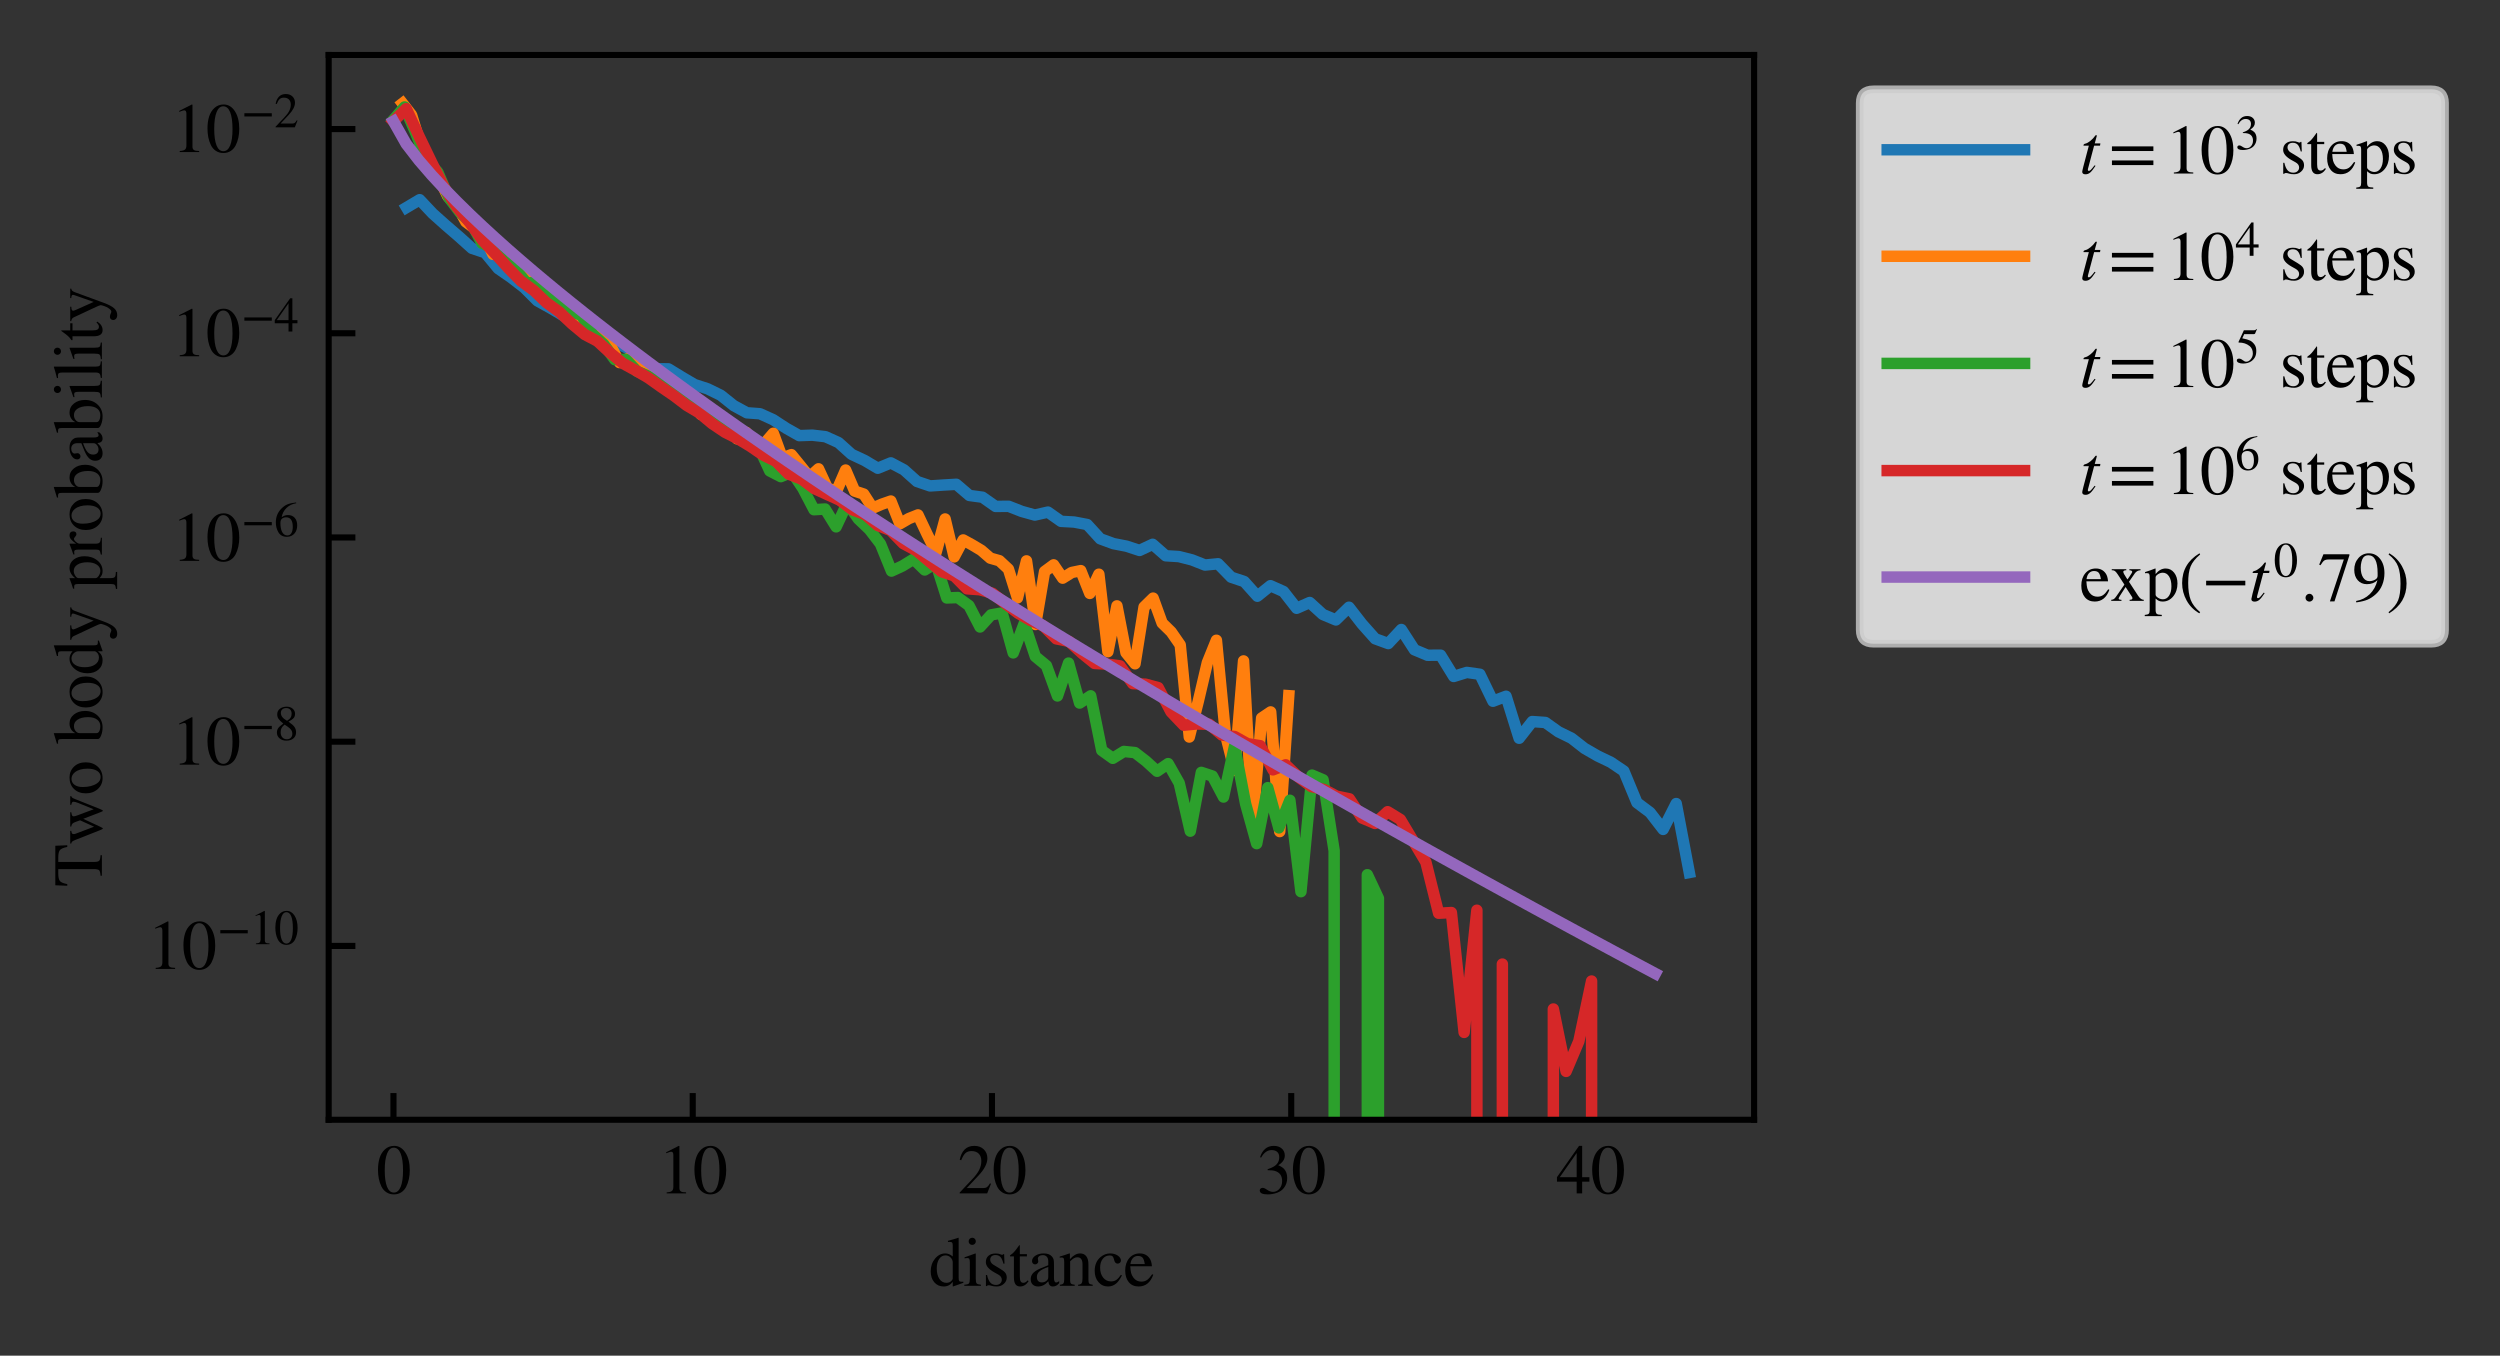 <?xml version="1.0" encoding="utf-8" standalone="no"?>
<!DOCTYPE svg PUBLIC "-//W3C//DTD SVG 1.1//EN"
  "http://www.w3.org/Graphics/SVG/1.1/DTD/svg11.dtd">
<svg xmlns:xlink="http://www.w3.org/1999/xlink" width="327.507pt" height="177.594pt" viewBox="0 0 327.507 177.594" xmlns="http://www.w3.org/2000/svg" version="1.1">
 <rect x="0" y="0" width="327.507" height="177.594" fill="#333333" stroke="none"/>
 <defs>
  <style type="text/css">*{stroke-linejoin: round; stroke-linecap: butt}</style>
 </defs>
 <g id="figure_1">
  <g id="patch_1">
   <path d="M 0 177.594 
L 327.507 177.594 
L 327.507 0 
L 0 0 
L 0 177.594 
z
" style="fill: none"/>
  </g>
  <g id="axes_1">
   <g id="patch_2">
    <path d="M 43.058 146.694 
L 229.791 146.694 
L 229.791 7.2 
L 43.058 7.2 
L 43.058 146.694 
z
" style="fill: none"/>
   </g>
   <g id="matplotlib.axis_1">
    <g id="xtick_1">
     <g id="line2d_1">
      <defs>
       <path id="m483caf2e99" d="M 0 0 
L 0 -3.5 
" style="stroke: #000000; stroke-width: 0.8"/>
      </defs>
      <g>
       <use xlink:href="#m483caf2e99" x="51.546" y="146.694" style="stroke: #000000; stroke-width: 0.8"/>
      </g>
     </g>
     <g id="text_1">
      <!-- 0 -->
      <g transform="translate(49.296 156.341) scale(0.09 -0.09)">
       <defs>
        <path id="STIXGeneral-Regular-30" d="M 3046 2112 
Q 3046 1683 2963 1302 
Q 2880 922 2717 602 
Q 2554 282 2266 96 
Q 1978 -90 1600 -90 
Q 1210 -90 915 108 
Q 621 307 461 640 
Q 301 973 227 1350 
Q 154 1728 154 2150 
Q 154 2746 301 3222 
Q 448 3699 790 4012 
Q 1133 4326 1626 4326 
Q 2253 4326 2649 3712 
Q 3046 3098 3046 2112 
z
M 2432 2080 
Q 2432 3091 2217 3625 
Q 2003 4160 1587 4160 
Q 1190 4160 979 3622 
Q 768 3085 768 2106 
Q 768 1120 979 598 
Q 1190 77 1600 77 
Q 2003 77 2217 598 
Q 2432 1120 2432 2080 
z
" transform="scale(0.016)"/>
       </defs>
       <use xlink:href="#STIXGeneral-Regular-30"/>
      </g>
     </g>
    </g>
    <g id="xtick_2">
     <g id="line2d_2">
      <g>
       <use xlink:href="#m483caf2e99" x="90.749" y="146.694" style="stroke: #000000; stroke-width: 0.8"/>
      </g>
     </g>
     <g id="text_2">
      <!-- 10 -->
      <g transform="translate(86.249 156.341) scale(0.09 -0.09)">
       <defs>
        <path id="STIXGeneral-Regular-31" d="M 2522 0 
L 755 0 
L 755 96 
Q 1107 115 1235 227 
Q 1363 339 1363 608 
L 1363 3482 
Q 1363 3795 1171 3795 
Q 1082 3795 883 3718 
L 710 3654 
L 710 3744 
L 1856 4326 
L 1914 4307 
L 1914 486 
Q 1914 275 2042 185 
Q 2170 96 2522 96 
L 2522 0 
z
" transform="scale(0.016)"/>
       </defs>
       <use xlink:href="#STIXGeneral-Regular-31"/>
       <use xlink:href="#STIXGeneral-Regular-30" x="50"/>
      </g>
     </g>
    </g>
    <g id="xtick_3">
     <g id="line2d_3">
      <g>
       <use xlink:href="#m483caf2e99" x="129.951" y="146.694" style="stroke: #000000; stroke-width: 0.8"/>
      </g>
     </g>
     <g id="text_3">
      <!-- 20 -->
      <g transform="translate(125.451 156.341) scale(0.09 -0.09)">
       <defs>
        <path id="STIXGeneral-Regular-32" d="M 3034 877 
L 2688 0 
L 186 0 
L 186 77 
L 1325 1286 
Q 1773 1754 1965 2144 
Q 2157 2534 2157 2950 
Q 2157 3379 1920 3616 
Q 1683 3853 1267 3853 
Q 922 3853 720 3673 
Q 518 3494 326 3021 
L 192 3053 
Q 301 3648 630 3987 
Q 960 4326 1523 4326 
Q 2054 4326 2380 4006 
Q 2707 3686 2707 3200 
Q 2707 2477 1888 1613 
L 832 486 
L 2330 486 
Q 2541 486 2665 569 
Q 2790 653 2944 915 
L 3034 877 
z
" transform="scale(0.016)"/>
       </defs>
       <use xlink:href="#STIXGeneral-Regular-32"/>
       <use xlink:href="#STIXGeneral-Regular-30" x="50"/>
      </g>
     </g>
    </g>
    <g id="xtick_4">
     <g id="line2d_4">
      <g>
       <use xlink:href="#m483caf2e99" x="169.154" y="146.694" style="stroke: #000000; stroke-width: 0.8"/>
      </g>
     </g>
     <g id="text_4">
      <!-- 30 -->
      <g transform="translate(164.654 156.341) scale(0.09 -0.09)">
       <defs>
        <path id="STIXGeneral-Regular-33" d="M 390 3264 
L 288 3290 
Q 435 3770 748 4048 
Q 1062 4326 1542 4326 
Q 1990 4326 2265 4083 
Q 2541 3840 2541 3450 
Q 2541 2925 1946 2566 
Q 2298 2413 2477 2227 
Q 2758 1914 2758 1402 
Q 2758 890 2464 506 
Q 2246 211 1840 60 
Q 1434 -90 979 -90 
Q 262 -90 262 275 
Q 262 378 339 442 
Q 416 506 525 506 
Q 685 506 915 339 
Q 1197 141 1466 141 
Q 1818 141 2058 425 
Q 2298 710 2298 1120 
Q 2298 1856 1632 2048 
Q 1434 2112 979 2112 
L 979 2202 
Q 1338 2323 1517 2432 
Q 2035 2726 2035 3290 
Q 2035 3610 1852 3776 
Q 1670 3942 1344 3942 
Q 768 3942 390 3264 
z
" transform="scale(0.016)"/>
       </defs>
       <use xlink:href="#STIXGeneral-Regular-33"/>
       <use xlink:href="#STIXGeneral-Regular-30" x="50"/>
      </g>
     </g>
    </g>
    <g id="xtick_5">
     <g id="line2d_5">
      <g>
       <use xlink:href="#m483caf2e99" x="208.356" y="146.694" style="stroke: #000000; stroke-width: 0.8"/>
      </g>
     </g>
     <g id="text_5">
      <!-- 40 -->
      <g transform="translate(203.856 156.341) scale(0.09 -0.09)">
       <defs>
        <path id="STIXGeneral-Regular-34" d="M 3027 1069 
L 2368 1069 
L 2368 0 
L 1869 0 
L 1869 1069 
L 77 1069 
L 77 1478 
L 2086 4326 
L 2368 4326 
L 2368 1478 
L 3027 1478 
L 3027 1069 
z
M 1869 1478 
L 1869 3674 
L 333 1478 
L 1869 1478 
z
" transform="scale(0.016)"/>
       </defs>
       <use xlink:href="#STIXGeneral-Regular-34"/>
       <use xlink:href="#STIXGeneral-Regular-30" x="50"/>
      </g>
     </g>
    </g>
    <g id="text_6">
     <!-- distance -->
     <g transform="translate(121.677 168.441) scale(0.09 -0.09)">
      <defs>
       <path id="STIXGeneral-Regular-64" d="M 3142 269 
L 2202 -64 
L 2176 -45 
L 2176 365 
Q 1869 -64 1357 -64 
Q 826 -64 499 317 
Q 173 698 173 1312 
Q 173 1990 563 2467 
Q 954 2944 1504 2944 
Q 1850 2944 2176 2669 
L 2176 3667 
Q 2176 3866 2118 3930 
Q 2061 3994 1882 3994 
Q 1792 3994 1741 3987 
L 1741 4090 
Q 2323 4243 2682 4371 
L 2714 4358 
L 2714 730 
Q 2714 506 2768 435 
Q 2822 365 2995 365 
Q 3034 365 3142 371 
L 3142 269 
z
M 2176 653 
L 2176 2125 
Q 2176 2381 1981 2573 
Q 1786 2765 1523 2765 
Q 1158 2765 940 2438 
Q 723 2112 723 1568 
Q 723 979 963 624 
Q 1203 269 1606 269 
Q 1907 269 2080 474 
Q 2176 582 2176 653 
z
" transform="scale(0.016)"/>
       <path id="STIXGeneral-Regular-69" d="M 1152 4045 
Q 1152 3904 1056 3811 
Q 960 3718 819 3718 
Q 685 3718 592 3811 
Q 499 3904 499 4045 
Q 499 4179 595 4275 
Q 691 4371 826 4371 
Q 966 4371 1059 4275 
Q 1152 4179 1152 4045 
z
M 1619 0 
L 102 0 
L 102 96 
Q 435 115 521 211 
Q 608 307 608 666 
L 608 2118 
Q 608 2342 563 2432 
Q 518 2522 397 2522 
Q 243 2522 128 2490 
L 128 2592 
L 1120 2944 
L 1146 2918 
L 1146 672 
Q 1146 314 1226 218 
Q 1306 122 1619 96 
L 1619 0 
z
" transform="scale(0.016)"/>
       <path id="STIXGeneral-Regular-73" d="M 998 1926 
L 1664 1523 
Q 1984 1331 2105 1164 
Q 2227 998 2227 736 
Q 2227 416 1961 176 
Q 1696 -64 1331 -64 
Q 1030 -64 864 -6 
Q 691 51 570 51 
Q 461 51 416 -26 
L 333 -26 
L 333 979 
L 435 979 
Q 538 512 730 294 
Q 922 77 1248 77 
Q 1485 77 1632 211 
Q 1779 346 1779 550 
Q 1779 845 1440 1030 
L 1094 1222 
Q 326 1651 326 2150 
Q 326 2522 566 2730 
Q 806 2938 1210 2938 
Q 1491 2938 1638 2867 
Q 1754 2816 1818 2816 
Q 1862 2816 1920 2880 
L 1990 2880 
L 2022 2010 
L 1926 2010 
Q 1818 2445 1654 2621 
Q 1491 2797 1203 2797 
Q 986 2797 854 2688 
Q 723 2579 723 2362 
Q 723 2253 796 2128 
Q 870 2003 998 1926 
z
" transform="scale(0.016)"/>
       <path id="STIXGeneral-Regular-74" d="M 1702 493 
L 1786 422 
Q 1478 -64 1011 -64 
Q 448 -64 448 749 
L 448 2675 
L 109 2675 
Q 83 2694 83 2720 
Q 83 2771 192 2842 
Q 435 2982 813 3526 
Q 826 3546 874 3606 
Q 922 3667 941 3706 
Q 986 3706 986 3622 
L 986 2880 
L 1632 2880 
L 1632 2675 
L 986 2675 
L 986 845 
Q 986 538 1062 403 
Q 1139 269 1318 269 
Q 1510 269 1702 493 
z
" transform="scale(0.016)"/>
       <path id="STIXGeneral-Regular-61" d="M 2829 422 
L 2829 243 
Q 2586 -64 2253 -64 
Q 1888 -64 1843 403 
L 1837 403 
Q 1427 -64 909 -64 
Q 608 -64 422 112 
Q 237 288 237 602 
Q 237 1050 685 1350 
Q 992 1555 1837 1869 
L 1837 2214 
Q 1837 2502 1699 2646 
Q 1562 2790 1338 2790 
Q 1146 2790 1018 2697 
Q 890 2605 890 2477 
Q 890 2419 909 2348 
Q 928 2278 928 2208 
Q 928 2112 841 2029 
Q 755 1946 634 1946 
Q 525 1946 441 2029 
Q 358 2112 358 2240 
Q 358 2547 685 2752 
Q 986 2944 1421 2944 
Q 1939 2944 2176 2656 
Q 2291 2522 2323 2384 
Q 2355 2246 2355 1946 
L 2355 723 
Q 2355 301 2554 301 
Q 2682 301 2829 422 
z
M 1837 813 
L 1837 1715 
Q 1248 1510 1018 1293 
Q 800 1094 800 800 
Q 800 557 921 432 
Q 1043 307 1242 307 
Q 1453 307 1613 410 
Q 1747 506 1792 589 
Q 1837 672 1837 813 
z
" transform="scale(0.016)"/>
       <path id="STIXGeneral-Regular-6e" d="M 3104 0 
L 1773 0 
L 1779 96 
Q 2016 115 2096 233 
Q 2176 352 2176 672 
L 2176 1946 
Q 2176 2592 1709 2592 
Q 1549 2592 1408 2515 
Q 1267 2438 1050 2227 
L 1050 461 
Q 1050 269 1136 192 
Q 1222 115 1466 96 
L 1466 0 
L 115 0 
L 115 96 
Q 358 115 435 214 
Q 512 314 512 602 
L 512 2157 
Q 512 2394 467 2483 
Q 422 2573 288 2573 
Q 160 2573 102 2547 
L 102 2656 
Q 550 2784 979 2944 
L 1030 2925 
L 1030 2426 
L 1037 2426 
Q 1491 2944 1958 2944 
Q 2323 2944 2518 2688 
Q 2714 2432 2714 1958 
L 2714 544 
Q 2714 288 2790 205 
Q 2867 122 3104 96 
L 3104 0 
z
" transform="scale(0.016)"/>
       <path id="STIXGeneral-Regular-63" d="M 2547 998 
L 2637 941 
Q 2362 403 2112 205 
Q 1786 -64 1376 -64 
Q 845 -64 502 336 
Q 160 736 160 1357 
Q 160 2170 698 2618 
Q 1094 2944 1562 2944 
Q 1965 2944 2256 2749 
Q 2547 2554 2547 2285 
Q 2547 2176 2457 2096 
Q 2368 2016 2246 2016 
Q 2022 2016 1939 2310 
L 1901 2451 
Q 1850 2630 1773 2694 
Q 1696 2758 1523 2758 
Q 1133 2758 893 2451 
Q 653 2144 653 1645 
Q 653 1094 928 745 
Q 1203 397 1645 397 
Q 1920 397 2118 528 
Q 2317 659 2547 998 
z
" transform="scale(0.016)"/>
       <path id="STIXGeneral-Regular-65" d="M 2611 1050 
L 2714 1005 
Q 2330 -64 1376 -64 
Q 813 -64 486 329 
Q 160 723 160 1389 
Q 160 2074 525 2509 
Q 890 2944 1485 2944 
Q 2061 2944 2374 2502 
Q 2560 2246 2592 1773 
L 621 1773 
Q 646 1370 700 1158 
Q 755 947 915 730 
Q 1184 378 1626 378 
Q 1939 378 2153 531 
Q 2368 685 2611 1050 
z
M 634 1978 
L 1939 1978 
Q 1882 2381 1750 2547 
Q 1619 2714 1312 2714 
Q 1043 2714 864 2525 
Q 685 2336 634 1978 
z
" transform="scale(0.016)"/>
      </defs>
      <use xlink:href="#STIXGeneral-Regular-64"/>
      <use xlink:href="#STIXGeneral-Regular-69" x="50"/>
      <use xlink:href="#STIXGeneral-Regular-73" x="77.8"/>
      <use xlink:href="#STIXGeneral-Regular-74" x="116.7"/>
      <use xlink:href="#STIXGeneral-Regular-61" x="144.5"/>
      <use xlink:href="#STIXGeneral-Regular-6e" x="188.9"/>
      <use xlink:href="#STIXGeneral-Regular-63" x="238.9"/>
      <use xlink:href="#STIXGeneral-Regular-65" x="283.3"/>
     </g>
    </g>
   </g>
   <g id="matplotlib.axis_2">
    <g id="ytick_1">
     <g id="line2d_6">
      <defs>
       <path id="m9d90fe2203" d="M 0 0 
L 3.5 0 
" style="stroke: #000000; stroke-width: 0.8"/>
      </defs>
      <g>
       <use xlink:href="#m9d90fe2203" x="43.058" y="123.918" style="stroke: #000000; stroke-width: 0.8"/>
      </g>
     </g>
     <g id="text_7">
      <!-- $\mathdefault{10^{-10}}$ -->
      <g transform="translate(19.308 126.991) scale(0.09 -0.09)">
       <defs>
        <path id="STIXGeneral-Regular-2212" d="M 3974 1408 
L 410 1408 
L 410 1830 
L 3974 1830 
L 3974 1408 
z
" transform="scale(0.016)"/>
       </defs>
       <use xlink:href="#STIXGeneral-Regular-31" transform="translate(0 0.684)"/>
       <use xlink:href="#STIXGeneral-Regular-30" transform="translate(50 0.684)"/>
       <use xlink:href="#STIXGeneral-Regular-2212" transform="translate(101.575 36.684) scale(0.7)"/>
       <use xlink:href="#STIXGeneral-Regular-31" transform="translate(149.525 36.684) scale(0.7)"/>
       <use xlink:href="#STIXGeneral-Regular-30" transform="translate(184.525 36.684) scale(0.7)"/>
      </g>
     </g>
    </g>
    <g id="ytick_2">
     <g id="line2d_7">
      <g>
       <use xlink:href="#m9d90fe2203" x="43.058" y="97.165" style="stroke: #000000; stroke-width: 0.8"/>
      </g>
     </g>
     <g id="text_8">
      <!-- $\mathdefault{10^{-8}}$ -->
      <g transform="translate(22.458 100.238) scale(0.09 -0.09)">
       <defs>
        <path id="STIXGeneral-Regular-38" d="M 2848 992 
Q 2848 499 2505 204 
Q 2163 -90 1587 -90 
Q 1050 -90 704 204 
Q 358 499 358 954 
Q 358 1293 524 1533 
Q 691 1773 1190 2125 
Q 710 2522 553 2765 
Q 397 3008 397 3328 
Q 397 3782 745 4054 
Q 1094 4326 1638 4326 
Q 2106 4326 2410 4060 
Q 2714 3795 2714 3411 
Q 2714 3059 2531 2848 
Q 2349 2637 1856 2374 
Q 2432 1990 2640 1689 
Q 2848 1389 2848 992 
z
M 2272 3411 
Q 2272 3744 2086 3945 
Q 1901 4147 1574 4147 
Q 1248 4147 1059 3977 
Q 870 3808 870 3513 
Q 870 3219 1059 2979 
Q 1248 2739 1670 2490 
Q 1997 2682 2134 2896 
Q 2272 3110 2272 3411 
z
M 1734 1741 
L 1357 1997 
Q 1075 1766 960 1545 
Q 845 1325 845 1011 
Q 845 576 1065 333 
Q 1286 90 1658 90 
Q 1971 90 2166 285 
Q 2362 480 2362 794 
Q 2362 1082 2214 1299 
Q 2067 1517 1734 1741 
z
" transform="scale(0.016)"/>
       </defs>
       <use xlink:href="#STIXGeneral-Regular-31" transform="translate(0 0.684)"/>
       <use xlink:href="#STIXGeneral-Regular-30" transform="translate(50 0.684)"/>
       <use xlink:href="#STIXGeneral-Regular-2212" transform="translate(101.575 36.684) scale(0.7)"/>
       <use xlink:href="#STIXGeneral-Regular-38" transform="translate(149.525 36.684) scale(0.7)"/>
      </g>
     </g>
    </g>
    <g id="ytick_3">
     <g id="line2d_8">
      <g>
       <use xlink:href="#m9d90fe2203" x="43.058" y="70.412" style="stroke: #000000; stroke-width: 0.8"/>
      </g>
     </g>
     <g id="text_9">
      <!-- $\mathdefault{10^{-6}}$ -->
      <g transform="translate(22.458 73.485) scale(0.09 -0.09)">
       <defs>
        <path id="STIXGeneral-Regular-36" d="M 2854 4378 
L 2867 4275 
Q 2112 4154 1606 3664 
Q 1101 3174 973 2451 
Q 1344 2739 1786 2739 
Q 2349 2739 2672 2380 
Q 2995 2022 2995 1402 
Q 2995 774 2669 378 
Q 2291 -90 1651 -90 
Q 870 -90 518 557 
Q 218 1107 218 1786 
Q 218 2835 915 3552 
Q 1312 3962 1731 4131 
Q 2150 4301 2854 4378 
z
M 2419 1203 
Q 2419 2445 1555 2445 
Q 1235 2445 1024 2275 
Q 813 2106 813 1702 
Q 813 954 1046 522 
Q 1280 90 1722 90 
Q 2061 90 2240 394 
Q 2419 698 2419 1203 
z
" transform="scale(0.016)"/>
       </defs>
       <use xlink:href="#STIXGeneral-Regular-31" transform="translate(0 0.116)"/>
       <use xlink:href="#STIXGeneral-Regular-30" transform="translate(50 0.116)"/>
       <use xlink:href="#STIXGeneral-Regular-2212" transform="translate(101.575 36.116) scale(0.7)"/>
       <use xlink:href="#STIXGeneral-Regular-36" transform="translate(149.525 36.116) scale(0.7)"/>
      </g>
     </g>
    </g>
    <g id="ytick_4">
     <g id="line2d_9">
      <g>
       <use xlink:href="#m9d90fe2203" x="43.058" y="43.659" style="stroke: #000000; stroke-width: 0.8"/>
      </g>
     </g>
     <g id="text_10">
      <!-- $\mathdefault{10^{-4}}$ -->
      <g transform="translate(22.458 46.732) scale(0.09 -0.09)">
       <use xlink:href="#STIXGeneral-Regular-31" transform="translate(0 0.684)"/>
       <use xlink:href="#STIXGeneral-Regular-30" transform="translate(50 0.684)"/>
       <use xlink:href="#STIXGeneral-Regular-2212" transform="translate(101.575 36.684) scale(0.7)"/>
       <use xlink:href="#STIXGeneral-Regular-34" transform="translate(149.525 36.684) scale(0.7)"/>
      </g>
     </g>
    </g>
    <g id="ytick_5">
     <g id="line2d_10">
      <g>
       <use xlink:href="#m9d90fe2203" x="43.058" y="16.906" style="stroke: #000000; stroke-width: 0.8"/>
      </g>
     </g>
     <g id="text_11">
      <!-- $\mathdefault{10^{-2}}$ -->
      <g transform="translate(22.458 19.979) scale(0.09 -0.09)">
       <use xlink:href="#STIXGeneral-Regular-31" transform="translate(0 0.684)"/>
       <use xlink:href="#STIXGeneral-Regular-30" transform="translate(50 0.684)"/>
       <use xlink:href="#STIXGeneral-Regular-2212" transform="translate(101.575 36.684) scale(0.7)"/>
       <use xlink:href="#STIXGeneral-Regular-32" transform="translate(149.525 36.684) scale(0.7)"/>
      </g>
     </g>
    </g>
    <g id="text_12">
     <!-- Two body probability -->
     <g transform="translate(13.347 116.196) rotate(-90) scale(0.09 -0.09)">
      <defs>
       <path id="STIXGeneral-Regular-54" d="M 3795 3149 
L 3642 3149 
Q 3539 3674 3353 3821 
Q 3168 3968 2656 3968 
L 2278 3968 
L 2278 710 
Q 2278 346 2387 243 
Q 2496 141 2893 122 
L 2893 0 
L 1024 0 
L 1024 122 
Q 1427 147 1526 256 
Q 1626 365 1626 787 
L 1626 3968 
L 1242 3968 
Q 723 3968 540 3817 
Q 358 3667 262 3149 
L 109 3149 
L 154 4237 
L 3750 4237 
L 3795 3149 
z
" transform="scale(0.016)"/>
       <path id="STIXGeneral-Regular-77" d="M 4442 2880 
L 4442 2784 
Q 4346 2752 4301 2691 
Q 4256 2630 4179 2438 
L 3296 224 
Q 3168 -90 3117 -90 
Q 3085 -90 3062 -48 
Q 3040 -6 2963 186 
L 2381 1696 
L 1664 160 
Q 1549 -90 1504 -90 
Q 1446 -90 1338 192 
L 474 2381 
Q 378 2630 314 2700 
Q 250 2771 134 2784 
L 134 2880 
L 1286 2880 
L 1286 2784 
Q 1120 2765 1056 2720 
Q 992 2675 992 2573 
Q 992 2477 1030 2381 
L 1664 710 
L 2246 1984 
L 2118 2342 
Q 2029 2598 1942 2681 
Q 1856 2765 1677 2784 
L 1677 2880 
L 2976 2880 
L 2976 2784 
Q 2752 2752 2678 2707 
Q 2605 2662 2605 2560 
Q 2605 2458 2714 2176 
L 3251 742 
L 3827 2163 
Q 3936 2432 3936 2592 
Q 3936 2669 3875 2710 
Q 3814 2752 3654 2784 
L 3654 2880 
L 4442 2880 
z
" transform="scale(0.016)"/>
       <path id="STIXGeneral-Regular-6f" d="M 3008 1478 
Q 3008 806 2608 371 
Q 2208 -64 1568 -64 
Q 979 -64 582 368 
Q 186 800 186 1459 
Q 186 2125 582 2534 
Q 979 2944 1626 2944 
Q 2221 2944 2614 2537 
Q 3008 2131 3008 1478 
z
M 2432 1306 
Q 2432 2035 2112 2445 
Q 1856 2765 1504 2765 
Q 1171 2765 966 2493 
Q 762 2221 762 1747 
Q 762 928 1101 435 
Q 1318 115 1677 115 
Q 2029 115 2230 432 
Q 2432 749 2432 1306 
z
" transform="scale(0.016)"/>
       <path id="STIXGeneral-Regular-20" transform="scale(0.016)"/>
       <path id="STIXGeneral-Regular-62" d="M 979 4358 
L 979 2406 
Q 1082 2650 1315 2797 
Q 1549 2944 1843 2944 
Q 2349 2944 2672 2541 
Q 2995 2138 2995 1536 
Q 2995 832 2566 384 
Q 2138 -64 1498 -64 
Q 1107 -64 774 67 
Q 442 198 442 358 
L 442 3622 
Q 442 3859 384 3926 
Q 326 3994 128 3994 
Q 83 3994 19 3981 
L 19 4090 
L 211 4147 
Q 864 4346 947 4371 
L 979 4358 
z
M 979 2035 
L 979 474 
Q 979 326 1161 233 
Q 1344 141 1600 141 
Q 1978 141 2195 416 
Q 2432 710 2432 1261 
Q 2432 1888 2182 2240 
Q 1971 2541 1613 2541 
Q 1357 2541 1168 2390 
Q 979 2240 979 2035 
z
" transform="scale(0.016)"/>
       <path id="STIXGeneral-Regular-79" d="M 3040 2880 
L 3040 2784 
Q 2925 2771 2854 2700 
Q 2784 2630 2720 2458 
L 1760 -160 
Q 1510 -838 1257 -1116 
Q 1005 -1395 640 -1395 
Q 435 -1395 313 -1289 
Q 192 -1184 192 -1024 
Q 192 -902 272 -816 
Q 352 -730 467 -730 
Q 653 -730 800 -813 
Q 883 -858 966 -858 
Q 1101 -858 1286 -576 
Q 1376 -448 1459 -211 
Q 1542 26 1542 115 
Q 1542 198 1274 762 
L 429 2566 
Q 346 2752 90 2790 
L 90 2880 
L 1402 2880 
L 1402 2784 
Q 1197 2778 1117 2739 
Q 1037 2701 1037 2611 
Q 1037 2541 1120 2349 
L 1837 749 
L 2458 2515 
Q 2483 2573 2483 2630 
Q 2483 2784 2189 2784 
L 2189 2880 
L 3040 2880 
z
" transform="scale(0.016)"/>
       <path id="STIXGeneral-Regular-70" d="M 1018 2931 
L 1018 2438 
Q 1421 2944 1939 2944 
Q 2406 2944 2707 2560 
Q 3008 2176 3008 1581 
Q 3008 883 2621 409 
Q 2234 -64 1664 -64 
Q 1466 -64 1328 -6 
Q 1190 51 1018 211 
L 1018 -794 
Q 1018 -1094 1120 -1180 
Q 1222 -1267 1581 -1274 
L 1581 -1389 
L 32 -1389 
L 32 -1280 
Q 314 -1254 397 -1171 
Q 480 -1088 480 -838 
L 480 2157 
Q 480 2381 429 2451 
Q 378 2522 218 2522 
Q 115 2522 58 2515 
L 58 2618 
Q 506 2752 979 2944 
L 1018 2931 
z
M 1018 2138 
L 1018 563 
Q 1018 422 1238 281 
Q 1459 141 1683 141 
Q 2029 141 2243 467 
Q 2458 794 2458 1325 
Q 2458 1888 2243 2224 
Q 2029 2560 1670 2560 
Q 1446 2560 1232 2419 
Q 1018 2278 1018 2138 
z
" transform="scale(0.016)"/>
       <path id="STIXGeneral-Regular-72" d="M 1024 2931 
L 1024 2342 
Q 1267 2688 1430 2816 
Q 1594 2944 1792 2944 
Q 1958 2944 2051 2854 
Q 2144 2765 2144 2605 
Q 2144 2470 2077 2393 
Q 2010 2317 1894 2317 
Q 1773 2317 1638 2445 
Q 1536 2541 1472 2541 
Q 1338 2541 1181 2355 
Q 1024 2170 1024 2016 
L 1024 576 
Q 1024 301 1133 205 
Q 1242 109 1568 96 
L 1568 0 
L 32 0 
L 32 96 
Q 339 154 412 224 
Q 486 294 486 538 
L 486 2138 
Q 486 2349 438 2435 
Q 390 2522 269 2522 
Q 166 2522 45 2496 
L 45 2598 
Q 448 2726 992 2944 
L 1024 2931 
z
" transform="scale(0.016)"/>
       <path id="STIXGeneral-Regular-6c" d="M 1645 0 
L 134 0 
L 134 96 
Q 435 122 531 221 
Q 627 320 627 589 
L 627 3590 
Q 627 3821 569 3910 
Q 512 4000 358 4000 
Q 224 4000 122 3987 
L 122 4090 
Q 730 4237 1133 4371 
L 1165 4346 
L 1165 557 
Q 1165 288 1254 201 
Q 1344 115 1645 96 
L 1645 0 
z
" transform="scale(0.016)"/>
      </defs>
      <use xlink:href="#STIXGeneral-Regular-54"/>
      <use xlink:href="#STIXGeneral-Regular-77" x="61.1"/>
      <use xlink:href="#STIXGeneral-Regular-6f" x="133.3"/>
      <use xlink:href="#STIXGeneral-Regular-20" x="183.3"/>
      <use xlink:href="#STIXGeneral-Regular-62" x="208.3"/>
      <use xlink:href="#STIXGeneral-Regular-6f" x="258.3"/>
      <use xlink:href="#STIXGeneral-Regular-64" x="308.3"/>
      <use xlink:href="#STIXGeneral-Regular-79" x="358.3"/>
      <use xlink:href="#STIXGeneral-Regular-20" x="408.3"/>
      <use xlink:href="#STIXGeneral-Regular-70" x="433.3"/>
      <use xlink:href="#STIXGeneral-Regular-72" x="483.3"/>
      <use xlink:href="#STIXGeneral-Regular-6f" x="516.6"/>
      <use xlink:href="#STIXGeneral-Regular-62" x="566.6"/>
      <use xlink:href="#STIXGeneral-Regular-61" x="616.6"/>
      <use xlink:href="#STIXGeneral-Regular-62" x="661"/>
      <use xlink:href="#STIXGeneral-Regular-69" x="711"/>
      <use xlink:href="#STIXGeneral-Regular-6c" x="738.8"/>
      <use xlink:href="#STIXGeneral-Regular-69" x="766.6"/>
      <use xlink:href="#STIXGeneral-Regular-74" x="794.4"/>
      <use xlink:href="#STIXGeneral-Regular-79" x="822.2"/>
     </g>
    </g>
   </g>
   <g id="line2d_11">
    <path d="M 53.261 27.182 
L 54.976 26.161 
L 56.69 27.982 
L 58.405 29.514 
L 60.12 30.993 
L 61.835 32.534 
L 63.549 33.103 
L 65.264 35.185 
L 66.979 36.374 
L 68.693 37.699 
L 70.408 39.415 
L 72.123 40.365 
L 73.838 41.375 
L 75.552 42.011 
L 77.267 43.303 
L 78.982 44.501 
L 80.696 44.87 
L 82.411 45.745 
L 84.126 47.418 
L 85.841 48.315 
L 87.555 48.318 
L 89.27 49.366 
L 90.985 50.377 
L 92.699 50.935 
L 94.414 51.776 
L 96.129 53.142 
L 97.844 54.076 
L 99.558 54.201 
L 101.273 54.977 
L 102.988 56.096 
L 104.702 57.067 
L 106.417 57.008 
L 108.132 57.206 
L 109.847 57.978 
L 111.561 59.52 
L 113.276 60.324 
L 114.991 61.341 
L 116.705 60.638 
L 118.42 61.546 
L 120.135 63.077 
L 121.85 63.657 
L 123.564 63.544 
L 125.279 63.442 
L 126.994 64.907 
L 128.708 65.138 
L 130.423 66.343 
L 132.138 66.326 
L 133.853 66.998 
L 135.567 67.474 
L 137.282 67.086 
L 138.997 68.296 
L 140.711 68.389 
L 142.426 68.714 
L 144.141 70.587 
L 145.856 71.216 
L 147.57 71.55 
L 149.285 72.109 
L 151 71.305 
L 152.714 72.807 
L 154.429 72.911 
L 156.144 73.347 
L 157.858 74.022 
L 159.573 73.857 
L 161.288 75.615 
L 163.003 76.19 
L 164.717 78.105 
L 166.432 76.727 
L 168.147 77.492 
L 169.861 79.686 
L 171.576 78.929 
L 173.291 80.495 
L 175.006 81.214 
L 176.72 79.549 
L 178.435 81.754 
L 180.15 83.68 
L 181.864 84.307 
L 183.579 82.466 
L 185.294 85.121 
L 187.009 85.841 
L 188.723 85.829 
L 190.438 88.619 
L 192.153 88.088 
L 193.867 88.329 
L 195.582 91.864 
L 197.297 91.21 
L 199.012 96.714 
L 200.726 94.525 
L 202.441 94.645 
L 204.156 95.866 
L 205.87 96.707 
L 207.585 98.045 
L 209.3 99.033 
L 211.015 99.856 
L 212.729 101.013 
L 214.444 105.151 
L 216.159 106.436 
L 217.873 108.654 
L 219.588 105.269 
L 221.303 114.303 
" clip-path="url(#p3d506b9210)" style="fill: none; stroke: #1f77b4; stroke-width: 1.5; stroke-linecap: square"/>
   </g>
   <g id="line2d_12">
    <path d="M 52.731 13.541 
L 53.916 15.067 
L 55.1 18.927 
L 56.285 21.926 
L 57.47 23.311 
L 58.654 25.714 
L 59.839 26.874 
L 61.024 29.06 
L 62.209 29.964 
L 63.393 30.884 
L 64.578 33.315 
L 65.763 33.372 
L 66.947 34.65 
L 68.132 35.791 
L 69.317 36.824 
L 70.501 38.129 
L 71.686 38.869 
L 72.871 39.954 
L 74.056 40.711 
L 75.24 41.407 
L 76.425 42.178 
L 77.61 43.715 
L 78.794 44.397 
L 79.979 45.27 
L 81.164 47.499 
L 82.348 46.941 
L 83.533 47.746 
L 84.718 48.781 
L 85.902 49.709 
L 87.087 49.692 
L 88.272 50.331 
L 89.457 51.416 
L 90.641 52.574 
L 91.826 54.294 
L 93.011 54.082 
L 94.195 55.859 
L 95.38 55.418 
L 96.565 57.49 
L 97.749 56.641 
L 98.934 58.099 
L 100.119 58.134 
L 101.304 56.761 
L 102.488 59.992 
L 103.673 59.561 
L 104.858 61.012 
L 106.042 62.486 
L 107.227 61.417 
L 108.412 63.973 
L 109.596 64.317 
L 110.781 61.579 
L 111.966 64.336 
L 113.15 64.725 
L 114.335 66.567 
L 115.52 66.051 
L 116.705 65.638 
L 117.889 68.614 
L 119.074 67.929 
L 120.259 67.455 
L 121.443 69.959 
L 122.628 72.366 
L 123.813 67.988 
L 124.997 72.953 
L 126.182 70.734 
L 127.367 71.386 
L 128.552 72.094 
L 129.736 73.119 
L 130.921 73.453 
L 132.106 74.556 
L 133.29 78.327 
L 134.475 73.477 
L 135.66 81.812 
L 136.844 74.87 
L 138.029 73.998 
L 139.214 75.74 
L 140.399 74.997 
L 141.583 74.753 
L 142.768 77.739 
L 143.953 75.223 
L 145.137 85.372 
L 146.322 79.372 
L 147.507 85.498 
L 148.691 86.956 
L 149.876 79.515 
L 151.061 78.355 
L 152.245 81.621 
L 153.43 82.782 
L 154.615 84.492 
L 155.8 96.553 
L 156.984 91.849 
L 158.169 86.802 
L 159.354 83.877 
L 160.538 96.201 
L 161.723 100.925 
L 162.908 86.583 
L 164.092 107.927 
L 165.277 94.063 
L 166.462 93.265 
L 167.647 108.938 
L 168.831 91.136 
" clip-path="url(#p3d506b9210)" style="fill: none; stroke: #ff7f0e; stroke-width: 1.5; stroke-linecap: square"/>
   </g>
   <g id="line2d_13">
    <path d="M 51.546 15.684 
L 52.996 14.012 
L 54.446 17.388 
L 55.896 20.965 
L 57.345 22.537 
L 58.795 25.9 
L 60.245 27.807 
L 61.695 29.171 
L 63.145 31.865 
L 64.594 32.536 
L 66.044 34.2 
L 67.494 35.208 
L 68.944 37.025 
L 70.393 37.066 
L 71.843 38.101 
L 73.293 40.146 
L 74.743 40.798 
L 76.193 41.321 
L 77.642 43.784 
L 79.092 45.105 
L 80.542 47.117 
L 81.992 47.074 
L 83.441 48.634 
L 84.891 49.263 
L 86.341 50.04 
L 87.791 50.531 
L 89.241 51.116 
L 90.69 53.106 
L 92.14 53.219 
L 93.59 55.25 
L 95.04 55.802 
L 96.489 56.585 
L 97.939 57.018 
L 99.389 58.549 
L 100.839 61.694 
L 102.289 62.441 
L 103.738 61.838 
L 105.188 64.002 
L 106.638 66.775 
L 108.088 66.682 
L 109.537 69.018 
L 110.987 65.925 
L 112.437 67.976 
L 113.887 69.359 
L 115.337 71.245 
L 116.786 74.813 
L 118.236 74.139 
L 119.686 73.246 
L 121.136 74.666 
L 122.585 73.763 
L 124.035 78.334 
L 125.485 78.279 
L 126.935 79.333 
L 128.385 82.136 
L 129.834 80.549 
L 131.284 80.296 
L 132.734 85.53 
L 134.184 81.655 
L 135.633 86.002 
L 137.083 87.198 
L 138.533 91.17 
L 139.983 86.866 
L 141.433 92.102 
L 142.882 91.155 
L 144.332 98.303 
L 145.782 99.342 
L 147.232 98.443 
L 148.681 98.591 
L 150.131 99.713 
L 151.581 101.038 
L 153.031 100.037 
L 154.481 102.593 
L 155.93 108.884 
L 157.38 101.185 
L 158.83 101.665 
L 160.28 104.413 
L 161.729 97.735 
L 163.179 105.309 
L 164.629 110.516 
L 166.079 103.185 
L 167.529 108.455 
L 168.978 104.837 
L 170.428 116.811 
L 171.878 101.543 
L 173.328 102.158 
L 174.777 111.456 
L 174.785 178.594 
M 179.12 178.594 
L 179.127 114.593 
L 180.577 117.681 
L 180.583 178.594 
" clip-path="url(#p3d506b9210)" style="fill: none; stroke: #2ca02c; stroke-width: 1.5; stroke-linecap: square"/>
   </g>
   <g id="line2d_14">
    <path d="M 51.546 15.892 
L 53.216 14.234 
L 54.886 17.828 
L 56.555 21.292 
L 58.225 24.627 
L 59.895 27.194 
L 61.565 29.204 
L 63.234 31.524 
L 64.904 33.265 
L 66.574 35.117 
L 68.244 36.822 
L 69.913 38.043 
L 71.583 39.641 
L 73.253 40.848 
L 74.923 42.424 
L 76.592 43.813 
L 78.262 44.692 
L 79.932 46.231 
L 81.602 47.608 
L 83.271 48.525 
L 84.941 49.508 
L 86.611 50.693 
L 88.281 51.837 
L 89.95 53.105 
L 91.62 54.105 
L 93.29 55.497 
L 94.96 56.622 
L 96.629 57.468 
L 98.299 58.472 
L 99.969 59.618 
L 101.639 60.438 
L 103.308 62.112 
L 104.978 62.753 
L 106.648 63.997 
L 108.318 64.765 
L 109.987 65.517 
L 111.657 66.78 
L 113.327 67.4 
L 114.997 68.852 
L 116.666 69.488 
L 118.336 71.216 
L 120.006 72.105 
L 121.675 73.503 
L 123.345 74.894 
L 125.015 75.451 
L 126.685 77.135 
L 128.354 77.258 
L 130.024 77.723 
L 131.694 79.067 
L 133.364 80.33 
L 135.033 81.301 
L 136.703 82.001 
L 138.373 83.687 
L 140.043 84.029 
L 141.712 85.557 
L 143.382 86.911 
L 145.052 87.008 
L 146.722 87.23 
L 148.391 89.555 
L 150.061 89.628 
L 151.731 90.083 
L 153.401 93.259 
L 155.07 95.009 
L 156.74 94.843 
L 158.41 94.878 
L 160.08 96.298 
L 161.749 96.489 
L 163.419 97.422 
L 165.089 97.688 
L 166.759 100.854 
L 168.428 100.188 
L 170.098 101.79 
L 171.768 103.032 
L 173.438 103.429 
L 175.107 104.302 
L 176.777 104.646 
L 178.447 107.163 
L 180.116 107.871 
L 181.786 106.335 
L 183.456 107.358 
L 185.126 110.148 
L 186.795 112.948 
L 188.465 119.639 
L 190.135 119.545 
L 191.805 135.247 
L 193.474 119.245 
L 193.482 178.594 
M 196.807 178.594 
L 196.814 126.297 
L 196.821 178.594 
M 203.487 178.594 
L 203.493 132.182 
L 205.163 140.354 
L 206.832 136.409 
L 208.502 128.519 
L 208.508 178.594 
" clip-path="url(#p3d506b9210)" style="fill: none; stroke: #d62728; stroke-width: 1.5; stroke-linecap: square"/>
   </g>
   <g id="line2d_15">
    <path d="M 51.546 15.892 
L 53.216 18.852 
L 54.886 21.01 
L 56.555 22.942 
L 58.225 24.741 
L 59.895 26.447 
L 61.565 28.083 
L 63.234 29.661 
L 64.904 31.193 
L 66.574 32.686 
L 68.244 34.143 
L 69.913 35.571 
L 71.583 36.971 
L 73.253 38.347 
L 74.923 39.701 
L 76.592 41.034 
L 78.262 42.35 
L 79.932 43.648 
L 81.602 44.93 
L 83.271 46.197 
L 84.941 47.45 
L 86.611 48.69 
L 88.281 49.918 
L 89.95 51.134 
L 91.62 52.339 
L 93.29 53.534 
L 94.96 54.718 
L 96.629 55.893 
L 98.299 57.059 
L 99.969 58.217 
L 101.639 59.365 
L 103.308 60.506 
L 104.978 61.639 
L 106.648 62.765 
L 108.318 63.884 
L 109.987 64.996 
L 111.657 66.101 
L 113.327 67.199 
L 114.997 68.292 
L 116.666 69.378 
L 118.336 70.459 
L 120.006 71.533 
L 121.675 72.603 
L 123.345 73.667 
L 125.015 74.726 
L 126.685 75.78 
L 128.354 76.829 
L 130.024 77.873 
L 131.694 78.912 
L 133.364 79.947 
L 135.033 80.978 
L 136.703 82.004 
L 138.373 83.026 
L 140.043 84.044 
L 141.712 85.058 
L 143.382 86.068 
L 145.052 87.074 
L 146.722 88.076 
L 148.391 89.075 
L 150.061 90.07 
L 151.731 91.061 
L 153.401 92.049 
L 155.07 93.034 
L 156.74 94.015 
L 158.41 94.993 
L 160.08 95.968 
L 161.749 96.94 
L 163.419 97.908 
L 165.089 98.874 
L 166.759 99.836 
L 168.428 100.796 
L 170.098 101.753 
L 171.768 102.707 
L 173.438 103.658 
L 175.107 104.606 
L 176.777 105.552 
L 178.447 106.495 
L 180.116 107.436 
L 181.786 108.374 
L 183.456 109.309 
L 185.126 110.242 
L 186.795 111.172 
L 188.465 112.101 
L 190.135 113.026 
L 191.805 113.95 
L 193.474 114.871 
L 195.144 115.789 
L 196.814 116.706 
L 198.484 117.62 
L 200.153 118.533 
L 201.823 119.443 
L 203.493 120.35 
L 205.163 121.256 
L 206.832 122.16 
L 208.502 123.062 
L 210.172 123.961 
L 211.842 124.859 
L 213.511 125.755 
L 215.181 126.649 
L 216.851 127.54 
" clip-path="url(#p3d506b9210)" style="fill: none; stroke: #9467bd; stroke-width: 1.5; stroke-linecap: square"/>
   </g>
   <g id="patch_3">
    <path d="M 43.058 146.694 
L 43.058 7.2 
" style="fill: none; stroke: #000000; stroke-width: 0.8; stroke-linejoin: miter; stroke-linecap: square"/>
   </g>
   <g id="patch_4">
    <path d="M 229.791 146.694 
L 229.791 7.2 
" style="fill: none; stroke: #000000; stroke-width: 0.8; stroke-linejoin: miter; stroke-linecap: square"/>
   </g>
   <g id="patch_5">
    <path d="M 43.058 146.694 
L 229.791 146.694 
" style="fill: none; stroke: #000000; stroke-width: 0.8; stroke-linejoin: miter; stroke-linecap: square"/>
   </g>
   <g id="patch_6">
    <path d="M 43.058 7.2 
L 229.791 7.2 
" style="fill: none; stroke: #000000; stroke-width: 0.8; stroke-linejoin: miter; stroke-linecap: square"/>
   </g>
   <g id="legend_1">
    <g id="patch_7">
     <path d="M 245.427 84.33 
L 318.507 84.33 
Q 320.307 84.33 320.307 82.53 
L 320.307 13.5 
Q 320.307 11.7 318.507 11.7 
L 245.427 11.7 
Q 243.627 11.7 243.627 13.5 
L 243.627 82.53 
Q 243.627 84.33 245.427 84.33 
z
" style="fill: #ffffff; opacity: 0.8; stroke: #cccccc; stroke-linejoin: miter"/>
    </g>
    <g id="line2d_16">
     <path d="M 247.227 19.62 
L 256.227 19.62 
L 265.227 19.62 
" style="fill: none; stroke: #1f77b4; stroke-width: 1.5; stroke-linecap: square"/>
    </g>
    <g id="text_13">
     <!-- $t = 10^3$ steps -->
     <g transform="translate(272.427 22.77) scale(0.09 -0.09)">
      <defs>
       <path id="STIXGeneral-Italic-74" d="M 1894 2739 
L 1862 2534 
L 1325 2534 
L 768 435 
Q 755 384 755 346 
Q 755 243 851 243 
Q 928 243 1030 342 
Q 1133 442 1370 749 
L 1453 704 
Q 1158 256 969 93 
Q 781 -70 538 -70 
Q 243 -70 243 166 
Q 243 230 346 640 
L 845 2534 
L 365 2534 
L 358 2573 
Q 358 2688 570 2733 
Q 730 2771 992 2979 
Q 1254 3187 1421 3437 
Q 1459 3494 1510 3494 
Q 1568 3494 1568 3443 
Q 1568 3411 1562 3398 
L 1382 2739 
L 1894 2739 
z
" transform="scale(0.016)"/>
       <path id="STIXGeneral-Regular-3d" d="M 4077 2048 
L 307 2048 
L 307 2470 
L 4077 2470 
L 4077 2048 
z
M 4077 768 
L 307 768 
L 307 1190 
L 4077 1190 
L 4077 768 
z
" transform="scale(0.016)"/>
      </defs>
      <use xlink:href="#STIXGeneral-Italic-74" transform="translate(0 0.409)"/>
      <use xlink:href="#STIXGeneral-Regular-3d" transform="translate(42.24 0.409)"/>
      <use xlink:href="#STIXGeneral-Regular-31" transform="translate(125.18 0.409)"/>
      <use xlink:href="#STIXGeneral-Regular-30" transform="translate(175.18 0.409)"/>
      <use xlink:href="#STIXGeneral-Regular-33" transform="translate(226.723 35.684) scale(0.7)"/>
      <use xlink:href="#STIXGeneral-Regular-20" transform="translate(266.133 0.409)"/>
      <use xlink:href="#STIXGeneral-Regular-73" transform="translate(291.133 0.409)"/>
      <use xlink:href="#STIXGeneral-Regular-74" transform="translate(330.033 0.409)"/>
      <use xlink:href="#STIXGeneral-Regular-65" transform="translate(357.833 0.409)"/>
      <use xlink:href="#STIXGeneral-Regular-70" transform="translate(402.233 0.409)"/>
      <use xlink:href="#STIXGeneral-Regular-73" transform="translate(452.233 0.409)"/>
     </g>
    </g>
    <g id="line2d_17">
     <path d="M 247.227 33.57 
L 256.227 33.57 
L 265.227 33.57 
" style="fill: none; stroke: #ff7f0e; stroke-width: 1.5; stroke-linecap: square"/>
    </g>
    <g id="text_14">
     <!-- $t = 10^4$ steps -->
     <g transform="translate(272.427 36.72) scale(0.09 -0.09)">
      <use xlink:href="#STIXGeneral-Italic-74" transform="translate(0 0.409)"/>
      <use xlink:href="#STIXGeneral-Regular-3d" transform="translate(42.24 0.409)"/>
      <use xlink:href="#STIXGeneral-Regular-31" transform="translate(125.18 0.409)"/>
      <use xlink:href="#STIXGeneral-Regular-30" transform="translate(175.18 0.409)"/>
      <use xlink:href="#STIXGeneral-Regular-34" transform="translate(226.723 35.684) scale(0.7)"/>
      <use xlink:href="#STIXGeneral-Regular-20" transform="translate(266.133 0.409)"/>
      <use xlink:href="#STIXGeneral-Regular-73" transform="translate(291.133 0.409)"/>
      <use xlink:href="#STIXGeneral-Regular-74" transform="translate(330.033 0.409)"/>
      <use xlink:href="#STIXGeneral-Regular-65" transform="translate(357.833 0.409)"/>
      <use xlink:href="#STIXGeneral-Regular-70" transform="translate(402.233 0.409)"/>
      <use xlink:href="#STIXGeneral-Regular-73" transform="translate(452.233 0.409)"/>
     </g>
    </g>
    <g id="line2d_18">
     <path d="M 247.227 47.61 
L 256.227 47.61 
L 265.227 47.61 
" style="fill: none; stroke: #2ca02c; stroke-width: 1.5; stroke-linecap: square"/>
    </g>
    <g id="text_15">
     <!-- $t = 10^5$ steps -->
     <g transform="translate(272.427 50.76) scale(0.09 -0.09)">
      <defs>
       <path id="STIXGeneral-Regular-35" d="M 2803 4358 
L 2573 3814 
Q 2534 3731 2400 3731 
L 1158 3731 
L 902 3187 
Q 1606 3053 1920 2896 
Q 2234 2739 2502 2368 
Q 2726 2061 2726 1555 
Q 2726 1094 2576 780 
Q 2426 467 2099 224 
Q 1664 -90 1011 -90 
Q 646 -90 422 19 
Q 198 128 198 307 
Q 198 550 486 550 
Q 717 550 960 352 
Q 1210 147 1414 147 
Q 1747 147 2012 480 
Q 2278 813 2278 1229 
Q 2278 1843 1850 2189 
Q 1293 2637 486 2637 
Q 410 2637 410 2688 
L 416 2720 
L 1114 4237 
L 2438 4237 
Q 2547 4237 2608 4269 
Q 2669 4301 2746 4403 
L 2803 4358 
z
" transform="scale(0.016)"/>
      </defs>
      <use xlink:href="#STIXGeneral-Italic-74" transform="translate(0 0.567)"/>
      <use xlink:href="#STIXGeneral-Regular-3d" transform="translate(42.24 0.567)"/>
      <use xlink:href="#STIXGeneral-Regular-31" transform="translate(125.18 0.567)"/>
      <use xlink:href="#STIXGeneral-Regular-30" transform="translate(175.18 0.567)"/>
      <use xlink:href="#STIXGeneral-Regular-35" transform="translate(226.723 35.842) scale(0.7)"/>
      <use xlink:href="#STIXGeneral-Regular-20" transform="translate(266.133 0.567)"/>
      <use xlink:href="#STIXGeneral-Regular-73" transform="translate(291.133 0.567)"/>
      <use xlink:href="#STIXGeneral-Regular-74" transform="translate(330.033 0.567)"/>
      <use xlink:href="#STIXGeneral-Regular-65" transform="translate(357.833 0.567)"/>
      <use xlink:href="#STIXGeneral-Regular-70" transform="translate(402.233 0.567)"/>
      <use xlink:href="#STIXGeneral-Regular-73" transform="translate(452.233 0.567)"/>
     </g>
    </g>
    <g id="line2d_19">
     <path d="M 247.227 61.65 
L 256.227 61.65 
L 265.227 61.65 
" style="fill: none; stroke: #d62728; stroke-width: 1.5; stroke-linecap: square"/>
    </g>
    <g id="text_16">
     <!-- $t = 10^6$ steps -->
     <g transform="translate(272.427 64.8) scale(0.09 -0.09)">
      <use xlink:href="#STIXGeneral-Italic-74" transform="translate(0 0.841)"/>
      <use xlink:href="#STIXGeneral-Regular-3d" transform="translate(42.24 0.841)"/>
      <use xlink:href="#STIXGeneral-Regular-31" transform="translate(125.18 0.841)"/>
      <use xlink:href="#STIXGeneral-Regular-30" transform="translate(175.18 0.841)"/>
      <use xlink:href="#STIXGeneral-Regular-36" transform="translate(226.723 36.116) scale(0.7)"/>
      <use xlink:href="#STIXGeneral-Regular-20" transform="translate(266.133 0.841)"/>
      <use xlink:href="#STIXGeneral-Regular-73" transform="translate(291.133 0.841)"/>
      <use xlink:href="#STIXGeneral-Regular-74" transform="translate(330.033 0.841)"/>
      <use xlink:href="#STIXGeneral-Regular-65" transform="translate(357.833 0.841)"/>
      <use xlink:href="#STIXGeneral-Regular-70" transform="translate(402.233 0.841)"/>
      <use xlink:href="#STIXGeneral-Regular-73" transform="translate(452.233 0.841)"/>
     </g>
    </g>
    <g id="line2d_20">
     <path d="M 247.227 75.6 
L 256.227 75.6 
L 265.227 75.6 
" style="fill: none; stroke: #9467bd; stroke-width: 1.5; stroke-linecap: square"/>
    </g>
    <g id="text_17">
     <!-- $\exp(-t^0.79)$ -->
     <g transform="translate(272.427 78.75) scale(0.09 -0.09)">
      <defs>
       <path id="STIXGeneral-Regular-78" d="M 3066 0 
L 1779 0 
L 1779 96 
Q 1939 109 1987 137 
Q 2035 166 2035 250 
Q 2035 307 1997 365 
L 1414 1261 
L 909 474 
Q 781 275 781 211 
Q 781 96 1037 96 
L 1037 0 
L 109 0 
L 109 96 
Q 269 109 355 169 
Q 442 230 576 422 
L 1306 1478 
L 704 2400 
Q 557 2624 454 2704 
Q 352 2784 211 2784 
L 154 2784 
L 154 2880 
L 1478 2880 
L 1478 2784 
Q 1203 2778 1203 2643 
Q 1203 2509 1498 2074 
Q 1581 1958 1587 1946 
Q 1619 1990 1779 2227 
Q 1811 2285 1856 2349 
Q 1901 2413 1923 2451 
Q 1946 2490 1971 2528 
Q 1997 2566 2006 2595 
Q 2016 2624 2016 2643 
Q 2016 2765 1760 2784 
L 1760 2880 
L 2771 2880 
L 2771 2784 
Q 2445 2771 2253 2502 
L 1722 1734 
L 2541 480 
Q 2790 96 3066 96 
L 3066 0 
z
" transform="scale(0.016)"/>
       <path id="STIXGeneral-Regular-28" d="M 1946 -1030 
L 1869 -1133 
Q 1126 -710 716 32 
Q 307 774 307 1613 
Q 307 3386 1888 4326 
L 1946 4224 
Q 1293 3667 1075 3126 
Q 858 2586 858 1632 
Q 858 685 1082 96 
Q 1306 -493 1946 -1030 
z
" transform="scale(0.016)"/>
       <path id="STIXGeneral-Regular-2e" d="M 1158 275 
Q 1158 134 1052 32 
Q 947 -70 800 -70 
Q 653 -70 550 32 
Q 448 134 448 281 
Q 448 429 553 534 
Q 659 640 806 640 
Q 947 640 1052 531 
Q 1158 422 1158 275 
z
" transform="scale(0.016)"/>
       <path id="STIXGeneral-Regular-37" d="M 2874 4134 
L 1517 -51 
L 1101 -51 
L 2368 3763 
L 992 3763 
Q 717 3763 582 3667 
Q 448 3571 243 3238 
L 128 3296 
L 512 4237 
L 2874 4237 
L 2874 4134 
z
" transform="scale(0.016)"/>
       <path id="STIXGeneral-Regular-39" d="M 378 -141 
L 358 -13 
Q 1094 115 1603 608 
Q 2112 1101 2304 1882 
Q 1933 1517 1344 1517 
Q 826 1517 509 1875 
Q 192 2234 192 2816 
Q 192 3462 573 3894 
Q 954 4326 1523 4326 
Q 2131 4326 2528 3840 
Q 2938 3328 2938 2522 
Q 2938 1958 2742 1462 
Q 2547 966 2170 621 
Q 1773 262 1395 105 
Q 1018 -51 378 -141 
z
M 2317 2272 
L 2317 2522 
Q 2317 4147 1472 4147 
Q 1171 4147 1005 3930 
Q 909 3802 845 3546 
Q 781 3290 781 3034 
Q 781 2464 995 2128 
Q 1210 1792 1568 1792 
Q 1824 1792 2070 1917 
Q 2317 2042 2317 2272 
z
" transform="scale(0.016)"/>
       <path id="STIXGeneral-Regular-29" d="M 186 4224 
L 262 4326 
Q 992 3891 1408 3148 
Q 1824 2406 1824 1581 
Q 1824 -166 243 -1133 
L 186 -1030 
Q 845 -486 1059 54 
Q 1274 595 1274 1562 
Q 1274 2534 1059 3120 
Q 845 3706 186 4224 
z
" transform="scale(0.016)"/>
      </defs>
      <use xlink:href="#STIXGeneral-Regular-65" transform="translate(0 0.409)"/>
      <use xlink:href="#STIXGeneral-Regular-78" transform="translate(44.4 0.409)"/>
      <use xlink:href="#STIXGeneral-Regular-70" transform="translate(94.4 0.409)"/>
      <use xlink:href="#STIXGeneral-Regular-28" transform="translate(144.4 0.409)"/>
      <use xlink:href="#STIXGeneral-Regular-2212" transform="translate(177.7 0.409)"/>
      <use xlink:href="#STIXGeneral-Italic-74" transform="translate(246.2 0.409)"/>
      <use xlink:href="#STIXGeneral-Regular-30" transform="translate(282.378 35.684) scale(0.7)"/>
      <use xlink:href="#STIXGeneral-Regular-2e" transform="translate(321.787 0.409)"/>
      <use xlink:href="#STIXGeneral-Regular-37" transform="translate(346.787 0.409)"/>
      <use xlink:href="#STIXGeneral-Regular-39" transform="translate(396.787 0.409)"/>
      <use xlink:href="#STIXGeneral-Regular-29" transform="translate(446.787 0.409)"/>
     </g>
    </g>
   </g>
  </g>
 </g>
 <defs>
  <clipPath id="p3d506b9210">
   <rect x="43.058" y="7.2" width="186.732" height="139.494"/>
  </clipPath>
 </defs>
</svg>
